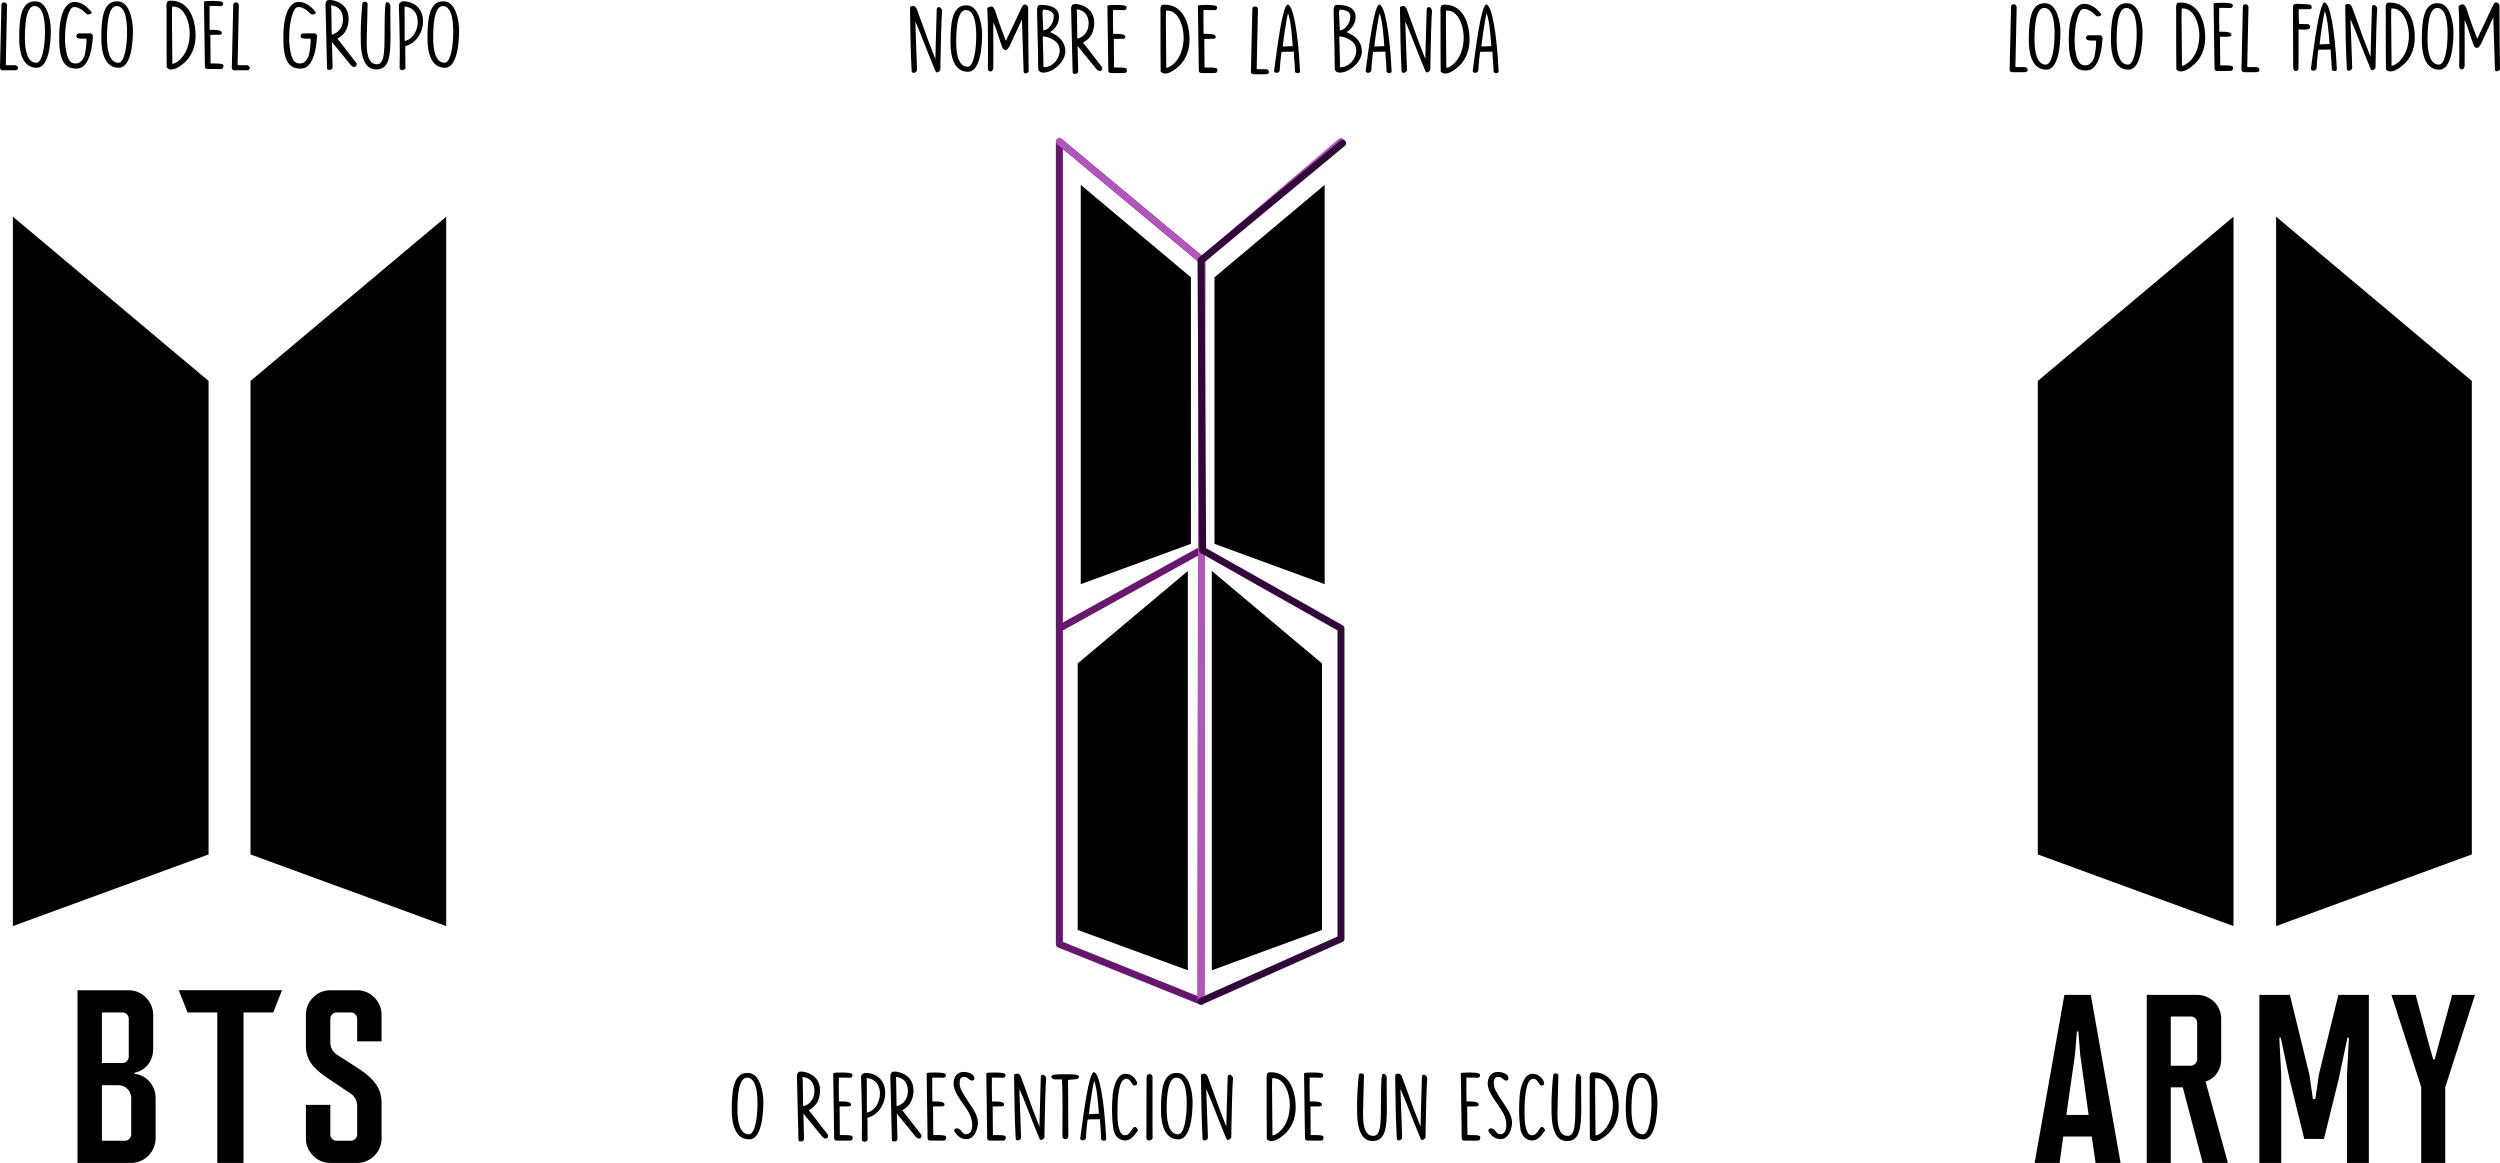 <?xml version="1.0" encoding="UTF-8"?><svg id="a" xmlns="http://www.w3.org/2000/svg" width="1430.797" height="665.572" viewBox="0 0 1430.797 665.572"><defs><style>.b{stroke:#310638;}.b,.c,.d,.e{fill:none;stroke-width:4px;}.b,.c,.e{stroke-linecap:round;stroke-linejoin:round;}.c,.d{stroke:#67176d;}.d{stroke-miterlimit:10;}.e{stroke:#b156ba;}</style></defs><g><polygon points="119.373 489.011 7.373 530.011 7.373 124.011 119.373 218.011 119.373 489.011"/><polygon points="143.373 489.011 255.373 530.011 255.373 124.011 143.373 218.011 143.373 489.011"/></g><g><path d="M44.353,665.572v-98.842h29.344c3.913,0,7.546,1.695,10.061,4.378,2.376,2.541,3.913,5.93,3.913,9.743v19.627c0,6.918-4.612,12.426-10.62,13.414v.706c6.008,.424,12.017,6.072,12.017,13.839v23.016c0,3.953-1.677,7.624-4.331,10.166-2.516,2.401-5.869,3.954-9.642,3.954h-30.742Zm29.344-82.603c0-1.835-1.677-3.529-3.493-3.529h-11.877v28.946h11.877c1.816,0,3.493-1.695,3.493-3.53v-21.886Zm1.398,45.185c0-3.671-3.354-7.06-6.987-7.06h-9.781v31.771h13.274c1.816,0,3.494-1.695,3.494-3.53v-21.181Z"/><path d="M124.352,665.572v-86.133h-17.021l-5-12.709h59.061l-5,12.709h-17.021v86.133h-15.019Z"/><path d="M189.047,665.572c-4.052,0-7.266-1.553-9.781-4.095-2.655-2.541-4.192-5.93-4.192-10.025v-19.121h13.973v17.002c0,1.835,1.537,3.53,3.494,3.53h8.384c1.816,0,3.493-1.695,3.493-3.53v-16.379c0-3.389-1.956-5.931-3.493-6.919l-12.018-8.049c-7.127-4.801-13.833-9.601-13.833-19.344v-17.792c0-4.095,1.537-7.484,4.192-10.025,2.515-2.542,5.73-4.096,9.781-4.096h15.371c3.912,0,7.266,1.553,9.921,4.236,2.515,2.541,4.053,5.931,4.053,9.884v15.121h-13.974v-13.003c0-1.835-1.677-3.529-3.493-3.529h-8.384c-1.817,0-3.494,1.694-3.494,3.529v13.415c0,3.529,1.816,5.93,3.494,7.06l11.737,7.484c7.266,4.801,14.114,10.167,14.114,20.051v20.475c0,3.953-1.538,7.342-4.053,9.883-2.655,2.683-6.009,4.236-9.921,4.236h-15.371Z"/></g><g><polygon points="1414.664 489.011 1302.664 530.011 1302.664 124.011 1414.664 218.011 1414.664 489.011"/><polygon points="1166.272 489.011 1278.272 530.011 1278.272 124.011 1166.272 218.011 1166.272 489.011"/></g><g><path d="M1199.356,665.572l-2.198-15.113h-16.35l-2.061,15.113h-14.289l17.037-96.173h15.112l17.036,96.173h-14.288Zm-8.793-61.825l-1.1-13.465h-.824l-1.099,13.465-4.946,34.347h12.777l-4.809-34.347Z"/><path d="M1260.647,665.572l-11.403-43.278h-6.869v43.278h-13.739v-96.173h28.989c3.572,0,7.007,1.511,9.617,3.984,2.473,2.473,3.984,5.907,3.984,9.755v23.219c0,4.121-1.648,7.281-3.847,9.617-1.512,1.374-3.298,2.473-5.084,3.022l12.777,46.575h-14.426Zm-3.16-80.373c0-1.786-1.648-3.435-3.435-3.435h-11.678v28.165h11.54c1.786,0,3.435-1.649,3.572-3.572v-21.158Z"/><path d="M1343.233,665.572v-50.147l1.099-21.57h-.824l-4.946,23.356-8.518,34.622h-11.267l-8.518-34.622-4.946-23.356h-.824l1.099,21.57v50.147h-12.502v-96.173h17.448l11.129,45.476,2.061,14.151h1.374l2.061-14.151,11.129-45.476h17.448v96.173h-12.502Z"/><path d="M1385.702,665.572v-43.415l-17.036-52.758h13.876l7.557,28.165,2.474,8.793h.824l2.335-8.793,7.694-28.165h13.052l-17.036,52.895v43.278h-13.739Z"/></g><g><path d="M.815,3.312c0-1.056,.097-1.92,1.585-1.92,1.104,0,1.439,.672,1.632,1.632l-.72,33.939c0,.096,.096,.336,.288,.336h5.04c.96,0,1.68,.864,1.68,1.632,0,.672-.527,1.296-1.775,1.296H1.392c-.72,0-1.392-.72-1.392-1.296L.815,3.312Z"/><path d="M10.991,22.13C10.991,11.665,11.711,.769,19.824,.769c.287,0,.815,0,1.151,.048,6.192,.624,8.113,10.945,8.113,16.562,0,6.528-.912,21.41-8.113,21.41-7.633,0-9.984-8.113-9.984-16.658Zm3.264-.191c0,7.104,1.488,13.969,6.529,13.969,3.456,0,4.944-9.457,4.944-17.425,0-3.793-.097-15.025-5.953-15.025-5.136,0-5.521,11.953-5.521,18.481Z"/><path d="M33.887,21.555v-1.393c0-9.121,2.4-19.058,8.833-19.058,2.976,0,6.624,1.776,9.601,5.809,.096,.096,.144,.24,.144,.336,0,.624-1.296,1.056-2.063,1.056-.721,0-1.536-.912-2.209-1.584l-.576-.576c-.768-.624-1.872-1.2-2.88-1.68-.528-.24-1.344-.432-2.112-.432-.479,0-1.008,.144-1.392,.336-.672,.384-1.152,1.487-1.536,2.256l-.288,.576c-1.681,4.656-2.208,9.793-2.208,14.689v.72c0,2.977,.479,5.952,1.151,8.929,.912,2.496,1.729,4.801,5.041,4.801,3.168,0,4.896-3.408,5.328-5.856,.48-2.545,.769-4.753,.769-7.297v-1.008c-.288-.049-.721-.049-1.104-.049h-1.44c-1.632,0-3.216-.144-3.216-1.536,0-.72,.479-1.487,1.488-1.487h6.336c.048-.049,.145-.049,.192-.049,.432,0,1.44,.576,1.44,1.921,0,.191-.049,.527-.097,.72-.432,6.816-2.063,14.354-6.288,16.85-1.104,.479-2.208,.72-3.408,.72-1.44,0-2.929-.336-4.225-.96-5.089-2.977-5.28-11.089-5.28-16.753Z"/><path d="M57.982,22.13c0-10.465,.72-21.361,8.833-21.361,.288,0,.815,0,1.151,.048,6.192,.624,8.113,10.945,8.113,16.562,0,6.528-.912,21.41-8.113,21.41-7.633,0-9.984-8.113-9.984-16.658Zm3.264-.191c0,7.104,1.488,13.969,6.529,13.969,3.456,0,4.944-9.457,4.944-17.425,0-3.793-.097-15.025-5.953-15.025-5.136,0-5.521,11.953-5.521,18.481Z"/><path d="M95.325,6.529c0-1.248-.048-2.688-.048-3.408,0-2.688,1.2-2.736,2.16-2.736h.432c9.409,0,14.065,9.072,14.065,20.161,0,6.289-2.353,12.337-7.536,16.273-1.776,1.393-4.081,2.977-6.529,2.977-.96,0-1.824-.432-2.448-1.2-.096-8.112-.096-15.649-.096-32.066Zm6.625,28.466c4.752-3.648,6.624-9.984,6.624-15.841,0-4.753-1.68-12.146-6.385-14.689-.863-.432-2.16-.72-3.12-.72h-.432c-.145,.144-.24,.863-.24,4.944,0,.191,.048,10.32,.24,26.882,0,.384,.048,.816,.048,.96,1.056,0,2.4-.912,3.265-1.536Z"/><path d="M116.733,1.152c0-.624,2.256-.624,4.656-.624,2.977,0,6.337,.145,6.337,1.296,0,.721,0,1.681-1.633,1.681h-.24c-2.111-.096-3.84-.048-5.664-.096h-.24v.815c0,.672-.048,1.824-.048,4.656,0,1.872,0,4.465,.096,8.209h2.064c1.969,0,4.896,.192,4.896,1.729,0,1.056-1.248,1.104-2.112,1.104h-1.056c-.528,0-1.488,0-3.408,.048l.144,16.322c.048,.048,.288,.048,1.393,.048h1.872c1.968,0,4.08,.144,4.08,1.151,0,.769,0,2.017-1.632,2.017h-7.633c-.72,0-1.344-.624-1.344-1.296-.528-37.012-.528-37.06-.528-37.06Z"/><path d="M133.484,3.312c0-1.056,.097-1.92,1.585-1.92,1.104,0,1.439,.672,1.632,1.632l-.72,33.939c0,.096,.096,.336,.288,.336h5.04c.96,0,1.68,.864,1.68,1.632,0,.672-.527,1.296-1.775,1.296h-7.153c-.72,0-1.392-.72-1.392-1.296l.815-35.619Z"/><path d="M162.188,21.555v-1.393c0-9.121,2.4-19.058,8.833-19.058,2.976,0,6.624,1.776,9.601,5.809,.096,.096,.144,.24,.144,.336,0,.624-1.296,1.056-2.063,1.056-.721,0-1.536-.912-2.209-1.584l-.576-.576c-.768-.624-1.872-1.2-2.88-1.68-.528-.24-1.344-.432-2.112-.432-.479,0-1.008,.144-1.392,.336-.672,.384-1.152,1.487-1.536,2.256l-.288,.576c-1.681,4.656-2.208,9.793-2.208,14.689v.72c0,2.977,.479,5.952,1.151,8.929,.912,2.496,1.729,4.801,5.041,4.801,3.168,0,4.896-3.408,5.328-5.856,.48-2.545,.769-4.753,.769-7.297v-1.008c-.288-.049-.721-.049-1.104-.049h-1.44c-1.632,0-3.216-.144-3.216-1.536,0-.72,.479-1.487,1.488-1.487h6.336c.048-.049,.145-.049,.192-.049,.432,0,1.44,.576,1.44,1.921,0,.191-.049,.527-.097,.72-.432,6.816-2.063,14.354-6.288,16.85-1.104,.479-2.208,.72-3.408,.72-1.44,0-2.929-.336-4.225-.96-5.089-2.977-5.28-11.089-5.28-16.753Z"/><path d="M186.283,2.545c.24-2.496,1.248-2.545,2.592-2.545h.433c7.008,.864,10.225,5.569,10.225,10.562,0,4.225-1.393,9.072-6.48,11.521,2.16,2.641,4.225,5.329,6.336,8.113l4.081,5.232c.384,.432,.672,.815,.672,1.488,0,.672-.624,1.439-1.488,1.439-.479,0-1.104-.336-1.872-1.104l-10.801-13.249c.096,4.896,.288,9.696,.384,14.593,0,.816-.864,1.393-1.729,1.393-.191,0-1.344,0-1.392-.576l-.096-1.248-.864-35.619Zm3.937,17.233c4.32-1.393,6.096-4.992,6.096-8.641,0-4.225-2.063-7.633-6.816-8.113,.097,.816,.145,2.448,.24,9.649l.096,6.672c0,.288,.145,.433,.385,.433Z"/><path d="M206.443,19.922c0-6.048,.384-12.192,1.008-18.193,.24-.48,.816-.72,1.44-.72,.768,0,1.536,.432,1.536,1.344,0,.145,0,.288-.048,.384l-.528,20.979v.191c0,4.081,.048,12.865,5.761,12.865,3.36,0,4.464-3.36,4.464-14.545,.048-20.354,.48-20.979,1.345-20.979,.863,0,1.775,.721,2.016,2.017-.048,1.488-.048,3.072-.048,4.704,0,3.937,.096,7.873,.096,12.481,0,12.001-.864,19.298-8.208,19.298-1.2,0-2.448-.288-3.505-.864-5.328-3.217-5.328-12.481-5.328-18.962Z"/><path d="M228.715,38.212c.048-2.736,.097-5.473,.097-8.209,0-12.481-.528-24.29-.528-26.882,0-1.297,1.248-2.353,2.448-2.353,6.624,0,11.377,4.416,11.377,11.377,0,6.192-3.696,12.625-10.177,14.257,0,3.601,.096,9.217,.096,12.817,0,.336-1.248,.96-1.536,.96-.864,0-1.776-.384-1.776-1.344v-.624Zm2.881-14.737c4.992-1.057,7.488-6.337,7.488-10.945,0-4.656-2.353-8.16-7.297-8.881l-.24,.192v.768l.049,18.866Z"/><path d="M244.65,22.13c0-10.465,.72-21.361,8.833-21.361,.288,0,.815,0,1.151,.048,6.192,.624,8.113,10.945,8.113,16.562,0,6.528-.912,21.41-8.113,21.41-7.633,0-9.984-8.113-9.984-16.658Zm3.264-.191c0,7.104,1.488,13.969,6.529,13.969,3.456,0,4.944-9.457,4.944-17.425,0-3.793-.097-15.025-5.953-15.025-5.136,0-5.521,11.953-5.521,18.481Z"/></g><g><path d="M1150.959,4.394c0-1.056,.096-1.92,1.584-1.92,1.104,0,1.439,.672,1.633,1.632l-.721,33.939c0,.096,.096,.336,.289,.336h5.039c.961,0,1.68,.864,1.68,1.632,0,.672-.527,1.296-1.775,1.296h-7.152c-.721,0-1.393-.72-1.393-1.296l.816-35.619Z"/><path d="M1161.135,23.211c0-10.465,.719-21.361,8.832-21.361,.287,0,.816,0,1.152,.048,6.191,.624,8.113,10.945,8.113,16.562,0,6.528-.912,21.41-8.113,21.41-7.633,0-9.984-8.113-9.984-16.658Zm3.264-.191c0,7.104,1.488,13.969,6.529,13.969,3.455,0,4.943-9.457,4.943-17.425,0-3.793-.096-15.025-5.953-15.025-5.135,0-5.52,11.953-5.52,18.481Z"/><path d="M1184.029,22.636v-1.393c0-9.121,2.4-19.058,8.834-19.058,2.975,0,6.623,1.776,9.6,5.809,.096,.096,.145,.24,.145,.336,0,.624-1.297,1.056-2.064,1.056-.721,0-1.535-.912-2.209-1.584l-.576-.576c-.768-.624-1.871-1.2-2.879-1.68-.529-.24-1.344-.432-2.113-.432-.479,0-1.008,.144-1.391,.336-.672,.384-1.152,1.487-1.537,2.256l-.287,.576c-1.682,4.656-2.209,9.793-2.209,14.689v.72c0,2.977,.48,5.952,1.152,8.929,.912,2.496,1.729,4.801,5.041,4.801,3.168,0,4.896-3.408,5.328-5.856,.48-2.545,.768-4.753,.768-7.297v-1.008c-.287-.049-.721-.049-1.104-.049h-1.441c-1.631,0-3.215-.144-3.215-1.536,0-.72,.479-1.487,1.488-1.487h6.336c.047-.049,.145-.049,.191-.049,.432,0,1.441,.576,1.441,1.921,0,.191-.049,.527-.098,.72-.432,6.816-2.062,14.354-6.287,16.85-1.105,.479-2.209,.72-3.408,.72-1.441,0-2.93-.336-4.225-.96-5.09-2.977-5.281-11.089-5.281-16.753Z"/><path d="M1208.125,23.211c0-10.465,.721-21.361,8.834-21.361,.287,0,.814,0,1.15,.048,6.193,.624,8.113,10.945,8.113,16.562,0,6.528-.912,21.41-8.113,21.41-7.633,0-9.984-8.113-9.984-16.658Zm3.264-.191c0,7.104,1.488,13.969,6.529,13.969,3.457,0,4.945-9.457,4.945-17.425,0-3.793-.098-15.025-5.953-15.025-5.137,0-5.521,11.953-5.521,18.481Z"/><path d="M1245.469,7.611c0-1.248-.049-2.688-.049-3.408,0-2.688,1.201-2.736,2.16-2.736h.432c9.41,0,14.066,9.072,14.066,20.161,0,6.289-2.354,12.337-7.537,16.273-1.775,1.393-4.08,2.977-6.529,2.977-.959,0-1.824-.432-2.447-1.2-.096-8.112-.096-15.649-.096-32.066Zm6.625,28.466c4.752-3.648,6.623-9.984,6.623-15.841,0-4.753-1.68-12.146-6.385-14.689-.863-.432-2.16-.72-3.119-.72h-.432c-.145,.144-.24,.863-.24,4.944,0,.191,.047,10.32,.24,26.882,0,.384,.047,.816,.047,.96,1.057,0,2.4-.912,3.266-1.536Z"/><path d="M1266.877,2.234c0-.624,2.256-.624,4.656-.624,2.977,0,6.336,.145,6.336,1.296,0,.721,0,1.681-1.633,1.681h-.24c-2.111-.096-3.84-.048-5.664-.096h-.24v.815c0,.672-.047,1.824-.047,4.656,0,1.872,0,4.465,.096,8.209h2.064c1.969,0,4.896,.192,4.896,1.729,0,1.056-1.248,1.104-2.113,1.104h-1.055c-.529,0-1.488,0-3.408,.048l.143,16.322c.049,.048,.289,.048,1.393,.048h1.873c1.967,0,4.08,.144,4.08,1.151,0,.769,0,2.017-1.633,2.017h-7.633c-.719,0-1.344-.624-1.344-1.296-.527-37.012-.527-37.06-.527-37.06Z"/><path d="M1283.627,4.394c0-1.056,.098-1.92,1.586-1.92,1.104,0,1.439,.672,1.631,1.632l-.719,33.939c0,.096,.096,.336,.287,.336h5.041c.959,0,1.68,.864,1.68,1.632,0,.672-.527,1.296-1.775,1.296h-7.154c-.719,0-1.391-.72-1.391-1.296l.814-35.619Z"/><path d="M1312.426,36.557c0-5.137-.047-10.321-.047-15.506,0-4.656-.049-10.992-.049-15.601V3.434c.336-.912,.816-1.248,1.824-1.248h.816c1.729,.048,4.271,.192,6.385,.336,1.584,.288,1.68,1.2,1.68,1.824,0,.816-1.008,.912-1.775,.912h-4.754c-.143,0-.479,.048-.672,.048l-.24,.048v1.345c0,2.208,0,3.84,.145,6.24,0,.048,0,.192,.049,.336,0,.145,.047,.24,.047,.288l.145,.145c.48,0,.961,.048,1.488,.048,.816,.048,1.824,.048,3.217,.048,.816,.048,1.488,.864,1.488,1.584,0,1.344-1.729,1.584-3.457,1.584-.961,0-1.92-.096-2.545-.096-.238,0-.383,.048-.672,.048v18.146c0,1.393,0,2.929-.047,4.32-.289,.912-.816,1.296-1.488,1.296-1.008,0-1.537-.912-1.537-2.352v-1.776Z"/><path d="M1334.508,39.053c0-1.488-.145-3.36-.287-5.137-.145-1.872-.336-3.744-.336-5.328,0-.096,0-.24-.049-.24h-.191c-1.105,0-2.16,0-3.217,.048-1.008,0-2.064,.048-3.121,.048-.24,0-.432,.097-.527,.24,0,.192-.096,.528-.096,.721-.336,2.688-.816,7.248-.912,10.032-.049,.048-.096,.097-.096,.145-.48,.527-.816,.864-1.537,.864-.816,0-1.295-.097-1.584-.961,2.209-16.705,4.85-36.579,7.682-38.115,3.359-.048,6.096,16.658,7.152,37.54v.239c0,.097,.047,.145,.047,.192,0,1.248-.768,1.296-1.439,1.296-.576,0-1.152-.288-1.488-.768v-.816Zm-3.936-32.739c-1.105,3.841-2.977,17.81-3.025,19.106,1.969-.049,3.744-.192,5.713-.24-.527-5.904-.863-13.394-2.688-18.866Z"/><path d="M1356.301,38.381c-6.002-14.546-7.201-18.626-11.041-27.314v.528c0,.72,.047,2.304,.191,5.616l.768,21.746c-.145,.815-1.104,1.536-1.871,1.536-.576,0-1.01-.24-1.201-.96-.527-9.409-.816-22.851-.912-34.468V2.906c.289-.479,1.248-.672,1.873-.672,.768,0,1.104,.384,1.391,.864l.434,.48c.672,1.68,1.775,4.704,3.119,8.496,2.113,6.049,4.896,13.634,7.682,20.546l.191-8.353c.145-6.337,.385-14.737,.576-20.21,.049-.864,.48-1.2,1.393-1.2,.672,0,1.68,1.345,1.68,2.064-.336,1.872-.863,21.842-.961,30.291,0,1.199-.047,2.496-.047,3.744-1.057,1.2-1.777,1.296-1.777,1.296-.768,0-.959-.528-1.486-1.872Z"/><path d="M1365.418,7.611c0-1.248-.047-2.688-.047-3.408,0-2.688,1.199-2.736,2.16-2.736h.432c9.408,0,14.064,9.072,14.064,20.161,0,6.289-2.352,12.337-7.537,16.273-1.775,1.393-4.08,2.977-6.527,2.977-.961,0-1.824-.432-2.449-1.2-.096-8.112-.096-15.649-.096-32.066Zm6.625,28.466c4.752-3.648,6.625-9.984,6.625-15.841,0-4.753-1.68-12.146-6.385-14.689-.865-.432-2.16-.72-3.121-.72h-.432c-.145,.144-.24,.863-.24,4.944,0,.191,.049,10.32,.24,26.882,0,.384,.049,.816,.049,.96,1.055,0,2.4-.912,3.264-1.536Z"/><path d="M1386.059,23.211c0-10.465,.719-21.361,8.832-21.361,.287,0,.816,0,1.152,.048,6.191,.624,8.113,10.945,8.113,16.562,0,6.528-.912,21.41-8.113,21.41-7.633,0-9.984-8.113-9.984-16.658Zm3.264-.191c0,7.104,1.488,13.969,6.529,13.969,3.455,0,4.943-9.457,4.943-17.425,0-3.793-.096-15.025-5.953-15.025-5.135,0-5.52,11.953-5.52,18.481Z"/><path d="M1426.955,9.915l-7.152,15.457c-.623,.816-1.248,2.064-2.16,2.064-.768,0-1.344-.528-1.727-1.104-.865-2.112-1.586-4.32-2.305-6.577-.865-2.736-1.824-5.616-3.025-8.257-.047,.048-.047,.097-.047,2.305s0,6.576,.047,15.169c0,2.544-.047,5.425-.047,8.785-.193,.96-.385,1.92-1.633,1.92-1.344,0-1.488-1.248-1.488-2.544,.096-1.776,.096-3.505,.096-5.665,0-3.216-.047-7.296-.047-13.633,0-4.801-.049-9.505-.385-13.825,0-1.057,1.537-1.488,2.4-1.488,.24,0,.336,0,.576,.145,1.104,.815,1.344,1.584,2.305,4.512l.143,.528c.865,2.688,2.305,6.961,5.186,14.306,0,.096,.047,.096,.096,.096l.576-1.248c.863-1.824,2.641-5.377,8.354-17.618,.719-1.536,1.15-1.872,2.16-1.872,.576,0,1.631,1.057,1.631,1.729V7.418c0,5.425,.049,13.105,.289,32.163,0,.576-1.008,1.2-1.824,1.2-.48,0-.912-.192-1.057-.816l-.961-30.051Z"/></g><g><g><polygon points="681.569 311.252 618.528 334.329 618.528 105.803 681.569 158.713 681.569 311.252"/><polygon points="695.078 311.252 758.12 334.329 758.12 105.803 695.078 158.713 695.078 311.252"/></g><g><polygon points="756.596 532.229 693.554 555.307 693.554 326.78 756.596 379.69 756.596 532.229"/><polygon points="616.782 532.229 679.824 555.307 679.824 326.78 616.782 379.69 616.782 532.229"/></g><polygon class="c" points="606.301 81.011 606.301 540.398 687.369 573.011 687.828 148.873 606.301 81.011"/><line class="d" x1="606.301" y1="359.625" x2="687.646" y2="314.646"/><polyline class="e" points="606.301 81.011 687.828 148.873 767.46 81.011 687.828 148.873 687.369 573.011"/><polyline class="b" points="687.369 573.011 767.46 537.283 767.46 359.625 688.301 314.898 687.369 149.034 768.437 81.943"/></g><g><path d="M534.911,39.595c-6.001-14.546-7.201-18.626-11.041-27.314v.528c0,.72,.048,2.304,.191,5.616l.769,21.746c-.145,.815-1.104,1.536-1.872,1.536-.576,0-1.009-.24-1.2-.96-.528-9.409-.816-22.851-.912-34.468v-2.16c.288-.479,1.248-.672,1.872-.672,.768,0,1.104,.384,1.392,.864l.433,.48c.672,1.68,1.776,4.704,3.12,8.496,2.112,6.049,4.896,13.634,7.681,20.546l.192-8.353c.144-6.337,.384-14.737,.576-20.21,.048-.864,.479-1.2,1.392-1.2,.672,0,1.681,1.345,1.681,2.064-.337,1.872-.864,21.842-.961,30.291,0,1.199-.048,2.496-.048,3.744-1.056,1.2-1.776,1.296-1.776,1.296-.768,0-.96-.528-1.487-1.872Z"/><path d="M543.981,24.425c0-10.465,.72-21.361,8.833-21.361,.287,0,.815,0,1.151,.048,6.192,.624,8.113,10.945,8.113,16.562,0,6.528-.912,21.41-8.113,21.41-7.633,0-9.984-8.113-9.984-16.658Zm3.264-.191c0,7.104,1.488,13.969,6.529,13.969,3.456,0,4.944-9.457,4.944-17.425,0-3.793-.097-15.025-5.953-15.025-5.136,0-5.521,11.953-5.521,18.481Z"/><path d="M584.879,11.128l-7.152,15.457c-.624,.816-1.248,2.064-2.16,2.064-.768,0-1.344-.528-1.728-1.104-.864-2.112-1.585-4.32-2.305-6.577-.864-2.736-1.824-5.616-3.024-8.257-.048,.048-.048,.097-.048,2.305s0,6.576,.048,15.169c0,2.544-.048,5.425-.048,8.785-.192,.96-.384,1.92-1.632,1.92-1.345,0-1.488-1.248-1.488-2.544,.096-1.776,.096-3.505,.096-5.665,0-3.216-.048-7.296-.048-13.633,0-4.801-.048-9.505-.384-13.825,0-1.057,1.536-1.488,2.4-1.488,.239,0,.336,0,.576,.145,1.104,.815,1.344,1.584,2.304,4.512l.144,.528c.864,2.688,2.305,6.961,5.185,14.306,0,.096,.048,.096,.097,.096l.576-1.248c.863-1.824,2.64-5.377,8.353-17.618,.72-1.536,1.151-1.872,2.16-1.872,.576,0,1.632,1.057,1.632,1.729v4.32c0,5.425,.048,13.105,.288,32.163,0,.576-1.008,1.2-1.824,1.2-.479,0-.912-.192-1.056-.816l-.961-30.051Z"/><path d="M593.661,12.185l-.144-6.913c.191-1.872,.864-2.496,2.064-2.496,4.56,0,10.513,1.152,10.513,6.816,0,3.648-2.064,7.057-5.185,8.785,0,.048,.479,.191,.672,.288,4.801,2.16,8.112,5.424,8.112,10.849,0,5.713-6.864,12.049-12.673,12.049-1.536,0-2.832-.815-2.832-2.496,0-6.097-.288-16.562-.528-26.882Zm3.408,5.232c2.305,0,6.001-3.36,6.001-8.017v-.576c-.192-2.736-4.465-3.312-5.377-3.312-.72,0-1.056,.624-1.056,1.392v.336l.432,10.178Zm.48,21.025c4.752,0,8.929-4.656,8.929-9.505,0-3.601-2.208-5.616-5.28-7.009-1.248-.576-2.832-1.056-4.129-1.056-.096,0-.239,.096-.288,.24,0,2.16,.097,5.376,.192,7.536,.096,2.688,.192,5.377,.192,8.161v1.536l.384,.096Z"/><path d="M613.006,4.84c.24-2.496,1.248-2.545,2.592-2.545h.433c7.008,.864,10.225,5.569,10.225,10.562,0,4.225-1.393,9.072-6.48,11.521,2.16,2.641,4.225,5.329,6.336,8.113l4.081,5.232c.384,.432,.672,.815,.672,1.488,0,.672-.624,1.439-1.488,1.439-.479,0-1.104-.336-1.872-1.104l-10.801-13.249c.096,4.896,.288,9.696,.384,14.593,0,.816-.864,1.393-1.729,1.393-.191,0-1.344,0-1.392-.576l-.096-1.248-.864-35.619Zm3.937,17.233c4.32-1.393,6.096-4.992,6.096-8.641,0-4.225-2.063-7.633-6.816-8.113,.097,.816,.145,2.448,.24,9.649l.096,6.672c0,.288,.145,.433,.385,.433Z"/><path d="M633.789,3.448c0-.624,2.256-.624,4.656-.624,2.977,0,6.337,.145,6.337,1.296,0,.721,0,1.681-1.633,1.681h-.239c-2.112-.096-3.841-.048-5.665-.096h-.24v.815c0,.672-.048,1.824-.048,4.656,0,1.872,0,4.465,.096,8.209h2.064c1.969,0,4.896,.192,4.896,1.729,0,1.056-1.248,1.104-2.112,1.104h-1.056c-.528,0-1.488,0-3.408,.048l.144,16.322c.048,.048,.288,.048,1.393,.048h1.872c1.968,0,4.08,.144,4.08,1.151,0,.769,0,2.017-1.632,2.017h-7.633c-.72,0-1.344-.624-1.344-1.296-.528-37.012-.528-37.06-.528-37.06Z"/><path d="M664.172,8.825c0-1.248-.048-2.688-.048-3.408,0-2.688,1.2-2.736,2.16-2.736h.432c9.409,0,14.065,9.072,14.065,20.161,0,6.289-2.353,12.337-7.537,16.273-1.775,1.393-4.08,2.977-6.528,2.977-.96,0-1.824-.432-2.448-1.2-.096-8.112-.096-15.649-.096-32.066Zm6.625,28.466c4.752-3.648,6.624-9.984,6.624-15.841,0-4.753-1.68-12.146-6.385-14.689-.864-.432-2.16-.72-3.12-.72h-.432c-.145,.144-.24,.863-.24,4.944,0,.191,.048,10.32,.24,26.882,0,.384,.048,.816,.048,.96,1.056,0,2.4-.912,3.265-1.536Z"/><path d="M685.58,3.448c0-.624,2.256-.624,4.656-.624,2.977,0,6.337,.145,6.337,1.296,0,.721,0,1.681-1.633,1.681h-.239c-2.112-.096-3.841-.048-5.665-.096h-.24v.815c0,.672-.048,1.824-.048,4.656,0,1.872,0,4.465,.096,8.209h2.064c1.969,0,4.896,.192,4.896,1.729,0,1.056-1.248,1.104-2.112,1.104h-1.056c-.528,0-1.488,0-3.408,.048l.144,16.322c.048,.048,.288,.048,1.393,.048h1.872c1.968,0,4.08,.144,4.08,1.151,0,.769,0,2.017-1.632,2.017h-7.633c-.72,0-1.344-.624-1.344-1.296-.528-37.012-.528-37.06-.528-37.06Z"/><path d="M716.729,5.608c0-1.056,.097-1.92,1.585-1.92,1.104,0,1.439,.672,1.632,1.632l-.72,33.939c0,.096,.096,.336,.288,.336h5.04c.96,0,1.68,.864,1.68,1.632,0,.672-.527,1.296-1.775,1.296h-7.153c-.72,0-1.392-.72-1.392-1.296l.815-35.619Z"/><path d="M741.115,40.267c0-1.488-.145-3.36-.288-5.137-.145-1.872-.336-3.744-.336-5.328,0-.096,0-.24-.048-.24h-.192c-1.104,0-2.16,0-3.217,.048-1.008,0-2.063,.048-3.12,.048-.24,0-.432,.097-.527,.24,0,.192-.097,.528-.097,.721-.336,2.688-.815,7.248-.912,10.032-.048,.048-.096,.097-.096,.145-.48,.527-.816,.864-1.536,.864-.816,0-1.296-.097-1.584-.961,2.208-16.705,4.849-36.579,7.681-38.115,3.36-.048,6.097,16.658,7.152,37.54v.239c0,.097,.048,.145,.048,.192,0,1.248-.768,1.296-1.439,1.296-.576,0-1.152-.288-1.488-.768v-.816Zm-3.937-32.739c-1.104,3.841-2.977,17.81-3.024,19.106,1.968-.049,3.744-.192,5.713-.24-.528-5.904-.864-13.394-2.688-18.866Z"/><path d="M763.385,12.185l-.144-6.913c.191-1.872,.864-2.496,2.064-2.496,4.56,0,10.513,1.152,10.513,6.816,0,3.648-2.064,7.057-5.185,8.785,0,.048,.479,.191,.672,.288,4.801,2.16,8.112,5.424,8.112,10.849,0,5.713-6.864,12.049-12.673,12.049-1.536,0-2.832-.815-2.832-2.496,0-6.097-.288-16.562-.528-26.882Zm3.408,5.232c2.305,0,6.001-3.36,6.001-8.017v-.576c-.192-2.736-4.465-3.312-5.377-3.312-.72,0-1.056,.624-1.056,1.392v.336l.432,10.178Zm.48,21.025c4.752,0,8.929-4.656,8.929-9.505,0-3.601-2.208-5.616-5.28-7.009-1.248-.576-2.832-1.056-4.129-1.056-.096,0-.239,.096-.288,.24,0,2.16,.097,5.376,.192,7.536,.096,2.688,.192,5.377,.192,8.161v1.536l.384,.096Z"/><path d="M793.531,40.267c0-1.488-.145-3.36-.288-5.137-.145-1.872-.336-3.744-.336-5.328,0-.096,0-.24-.048-.24h-.192c-1.104,0-2.16,0-3.217,.048-1.008,0-2.063,.048-3.12,.048-.24,0-.432,.097-.527,.24,0,.192-.097,.528-.097,.721-.336,2.688-.815,7.248-.912,10.032-.048,.048-.096,.097-.096,.145-.48,.527-.816,.864-1.536,.864-.816,0-1.296-.097-1.584-.961,2.208-16.705,4.849-36.579,7.681-38.115,3.36-.048,6.097,16.658,7.152,37.54v.239c0,.097,.048,.145,.048,.192,0,1.248-.768,1.296-1.439,1.296-.576,0-1.152-.288-1.488-.768v-.816Zm-3.937-32.739c-1.104,3.841-2.977,17.81-3.024,19.106,1.968-.049,3.744-.192,5.713-.24-.528-5.904-.864-13.394-2.688-18.866Z"/><path d="M815.322,39.595c-6.001-14.546-7.201-18.626-11.041-27.314v.528c0,.72,.048,2.304,.191,5.616l.769,21.746c-.145,.815-1.104,1.536-1.872,1.536-.576,0-1.009-.24-1.2-.96-.528-9.409-.816-22.851-.912-34.468v-2.16c.288-.479,1.248-.672,1.872-.672,.768,0,1.104,.384,1.392,.864l.433,.48c.672,1.68,1.776,4.704,3.12,8.496,2.112,6.049,4.896,13.634,7.681,20.546l.192-8.353c.144-6.337,.384-14.737,.575-20.21,.049-.864,.48-1.2,1.393-1.2,.672,0,1.68,1.345,1.68,2.064-.336,1.872-.863,21.842-.96,30.291,0,1.199-.048,2.496-.048,3.744-1.056,1.2-1.776,1.296-1.776,1.296-.768,0-.96-.528-1.487-1.872Z"/><path d="M824.44,8.825c0-1.248-.048-2.688-.048-3.408,0-2.688,1.2-2.736,2.16-2.736h.432c9.409,0,14.065,9.072,14.065,20.161,0,6.289-2.353,12.337-7.536,16.273-1.776,1.393-4.081,2.977-6.529,2.977-.96,0-1.824-.432-2.448-1.2-.096-8.112-.096-15.649-.096-32.066Zm6.625,28.466c4.752-3.648,6.624-9.984,6.624-15.841,0-4.753-1.68-12.146-6.385-14.689-.863-.432-2.16-.72-3.12-.72h-.432c-.145,.144-.24,.863-.24,4.944,0,.191,.048,10.32,.24,26.882,0,.384,.048,.816,.048,.96,1.056,0,2.4-.912,3.265-1.536Z"/><path d="M854.778,40.267c0-1.488-.145-3.36-.288-5.137-.145-1.872-.336-3.744-.336-5.328,0-.096,0-.24-.048-.24h-.192c-1.104,0-2.16,0-3.217,.048-1.008,0-2.063,.048-3.12,.048-.239,0-.432,.097-.527,.24,0,.192-.097,.528-.097,.721-.336,2.688-.815,7.248-.912,10.032-.048,.048-.096,.097-.096,.145-.48,.527-.816,.864-1.536,.864-.816,0-1.296-.097-1.584-.961,2.208-16.705,4.849-36.579,7.681-38.115,3.36-.048,6.097,16.658,7.152,37.54v.239c0,.097,.048,.145,.048,.192,0,1.248-.768,1.296-1.439,1.296-.576,0-1.152-.288-1.488-.768v-.816Zm-3.937-32.739c-1.104,3.841-2.977,17.81-3.024,19.106,1.968-.049,3.744-.192,5.713-.24-.528-5.904-.864-13.394-2.688-18.866Z"/></g><g><path d="M418.791,635.426c0-10.465,.72-21.361,8.833-21.361,.288,0,.815,0,1.151,.048,6.192,.624,8.113,10.945,8.113,16.562,0,6.528-.912,21.41-8.113,21.41-7.633,0-9.984-8.113-9.984-16.658Zm3.264-.191c0,7.104,1.488,13.969,6.529,13.969,3.456,0,4.944-9.457,4.944-17.425,0-3.793-.097-15.025-5.953-15.025-5.136,0-5.521,11.953-5.521,18.481Z"/><path d="M456.086,615.841c.24-2.496,1.248-2.545,2.592-2.545h.433c7.008,.864,10.225,5.569,10.225,10.562,0,4.225-1.393,9.072-6.48,11.521,2.16,2.641,4.225,5.329,6.336,8.113l4.081,5.232c.384,.432,.672,.815,.672,1.488,0,.672-.624,1.439-1.488,1.439-.479,0-1.104-.336-1.872-1.104l-10.801-13.249c.096,4.896,.288,9.696,.384,14.593,0,.816-.864,1.393-1.729,1.393-.191,0-1.344,0-1.392-.576l-.096-1.248-.864-35.619Zm3.937,17.233c4.32-1.393,6.096-4.992,6.096-8.641,0-4.225-2.063-7.633-6.816-8.113,.097,.816,.145,2.448,.24,9.649l.096,6.672c0,.288,.145,.433,.385,.433Z"/><path d="M476.87,614.448c0-.624,2.256-.624,4.656-.624,2.977,0,6.337,.145,6.337,1.296,0,.721,0,1.681-1.633,1.681h-.24c-2.111-.096-3.84-.048-5.664-.096h-.24v.815c0,.672-.048,1.824-.048,4.656,0,1.872,0,4.465,.096,8.209h2.064c1.969,0,4.896,.192,4.896,1.729,0,1.056-1.248,1.104-2.112,1.104h-1.056c-.528,0-1.488,0-3.408,.048l.144,16.322c.048,.048,.288,.048,1.393,.048h1.872c1.968,0,4.08,.144,4.08,1.151,0,.769,0,2.017-1.632,2.017h-7.633c-.72,0-1.344-.624-1.344-1.296-.528-37.012-.528-37.06-.528-37.06Z"/><path d="M493.236,651.508c.048-2.736,.097-5.473,.097-8.209,0-12.481-.528-24.29-.528-26.882,0-1.297,1.248-2.353,2.448-2.353,6.624,0,11.377,4.416,11.377,11.377,0,6.192-3.696,12.625-10.177,14.257,0,3.601,.096,9.217,.096,12.817,0,.336-1.248,.96-1.536,.96-.864,0-1.776-.384-1.776-1.344v-.624Zm2.881-14.737c4.992-1.057,7.488-6.337,7.488-10.945,0-4.656-2.353-8.16-7.297-8.881l-.24,.192v.768l.049,18.866Z"/><path d="M509.557,615.841c.24-2.496,1.248-2.545,2.592-2.545h.433c7.008,.864,10.225,5.569,10.225,10.562,0,4.225-1.393,9.072-6.48,11.521,2.16,2.641,4.225,5.329,6.336,8.113l4.081,5.232c.384,.432,.672,.815,.672,1.488,0,.672-.624,1.439-1.488,1.439-.479,0-1.104-.336-1.872-1.104l-10.801-13.249c.096,4.896,.288,9.696,.384,14.593,0,.816-.864,1.393-1.729,1.393-.191,0-1.344,0-1.392-.576l-.096-1.248-.864-35.619Zm3.937,17.233c4.32-1.393,6.096-4.992,6.096-8.641,0-4.225-2.063-7.633-6.816-8.113,.097,.816,.145,2.448,.24,9.649l.096,6.672c0,.288,.145,.433,.385,.433Z"/><path d="M530.341,614.448c0-.624,2.256-.624,4.656-.624,2.977,0,6.337,.145,6.337,1.296,0,.721,0,1.681-1.633,1.681h-.24c-2.111-.096-3.84-.048-5.664-.096h-.24v.815c0,.672-.048,1.824-.048,4.656,0,1.872,0,4.465,.096,8.209h2.064c1.969,0,4.896,.192,4.896,1.729,0,1.056-1.248,1.104-2.112,1.104h-1.056c-.528,0-1.488,0-3.408,.048l.144,16.322c.048,.048,.288,.048,1.393,.048h1.872c1.968,0,4.08,.144,4.08,1.151,0,.769,0,2.017-1.632,2.017h-7.633c-.72,0-1.344-.624-1.344-1.296-.528-37.012-.528-37.06-.528-37.06Z"/><path d="M547.765,645.795c1.104,0,1.824,.816,2.545,1.681l.144,.191c.816,1.057,1.632,1.488,2.4,1.488,2.688,0,3.553-2.496,3.553-5.232,0-4.513-2.161-7.873-4.801-11.569-2.593-3.6-5.521-7.729-5.856-11.761v-.479c0-3.217,1.584-6.625,5.809-6.625,2.448,0,5.809,1.008,6.097,3.456,0,1.057-.576,1.488-1.248,1.488-.576,0-1.2-.288-1.681-.72-1.008-.96-1.632-1.393-3.168-1.393-1.776,0-2.353,1.584-2.353,3.408,0,1.584,.48,3.408,1.057,4.369l.096,.191c.96,1.681,2.64,4.513,3.072,5.089,5.04,7.2,6.24,9.889,6.24,13.681-.384,4.417-2.544,8.881-6.385,8.881-3.168,0-4.992-1.392-6.912-4.128-.145-.24-.24-.528-.24-.864,0-.816,.72-1.152,1.632-1.152Z"/><path d="M564.469,614.448c0-.624,2.256-.624,4.656-.624,2.977,0,6.337,.145,6.337,1.296,0,.721,0,1.681-1.633,1.681h-.239c-2.112-.096-3.841-.048-5.665-.096h-.24v.815c0,.672-.048,1.824-.048,4.656,0,1.872,0,4.465,.096,8.209h2.064c1.969,0,4.896,.192,4.896,1.729,0,1.056-1.248,1.104-2.112,1.104h-1.056c-.528,0-1.488,0-3.408,.048l.144,16.322c.048,.048,.288,.048,1.393,.048h1.872c1.968,0,4.08,.144,4.08,1.151,0,.769,0,2.017-1.632,2.017h-7.633c-.72,0-1.344-.624-1.344-1.296-.528-37.012-.528-37.06-.528-37.06Z"/><path d="M594.47,650.596c-6.001-14.546-7.201-18.626-11.041-27.314v.528c0,.72,.048,2.304,.191,5.616l.769,21.746c-.145,.815-1.104,1.536-1.872,1.536-.576,0-1.009-.24-1.2-.96-.528-9.409-.816-22.851-.912-34.468v-2.16c.288-.479,1.248-.672,1.872-.672,.768,0,1.104,.384,1.392,.864l.433,.48c.672,1.68,1.776,4.704,3.12,8.496,2.112,6.049,4.896,13.634,7.681,20.546l.192-8.353c.144-6.337,.384-14.737,.576-20.21,.048-.864,.479-1.2,1.392-1.2,.672,0,1.681,1.345,1.681,2.064-.337,1.872-.864,21.842-.961,30.291,0,1.199-.048,2.496-.048,3.744-1.056,1.2-1.776,1.296-1.776,1.296-.768,0-.96-.528-1.487-1.872Z"/><path d="M608.102,634.322c0-5.953-.048-11.761-.336-16.418l-.145-.144h-3.888c-1.057,0-2.064-.72-2.064-1.729,.336-.72,1.44-1.2,5.185-1.2h3.744c3.264,0,6.961,0,6.961,1.488,0,1.345-2.305,1.44-4.177,1.536-1.2,.048-2.16,.145-2.112,.433,.145,32.162,.145,32.211,.145,32.259,0,.815-.864,1.392-1.729,1.392-.769,0-1.632-.528-1.632-1.584,0-5.04,.048-10.609,.048-16.033Z"/><path d="M630.182,651.268c0-1.488-.145-3.36-.288-5.137-.145-1.872-.336-3.744-.336-5.328,0-.096,0-.24-.048-.24h-.192c-1.104,0-2.16,0-3.217,.048-1.008,0-2.063,.048-3.12,.048-.24,0-.432,.097-.527,.24,0,.192-.097,.528-.097,.721-.336,2.688-.815,7.248-.912,10.032-.048,.048-.096,.097-.096,.145-.48,.527-.816,.864-1.536,.864-.816,0-1.296-.097-1.584-.961,2.208-16.705,4.849-36.579,7.681-38.115,3.36-.048,6.097,16.658,7.152,37.54v.239c0,.097,.048,.145,.048,.192,0,1.248-.768,1.296-1.439,1.296-.576,0-1.152-.288-1.488-.768v-.816Zm-3.937-32.739c-1.104,3.841-2.977,17.81-3.024,19.106,1.968-.049,3.744-.192,5.713-.24-.528-5.904-.864-13.394-2.688-18.866Z"/><path d="M636.421,634.994c0-2.736,.144-5.664,.384-8.4,.336-3.889,2.256-12.05,7.201-12.05,2.688,0,4.656,1.393,6.096,3.553,.336,.576,.673,1.248,.673,1.92,0,1.009-.624,1.248-1.536,1.248-.673,0-1.2-.768-1.729-1.632-.72-1.104-1.488-2.256-2.784-2.256-2.593,0-3.553,3.216-4.032,5.328-1.104,4.608-1.152,9.361-1.152,14.545,0,5.232,.576,12.481,4.272,12.481,1.92,0,2.928-1.584,3.792-2.88,.624-1.057,1.248-1.921,2.064-1.921,.576,0,1.632,1.633,1.632,1.776,0,.048,0,.192-.048,.288l-.432,.576c-1.729,2.4-3.696,5.137-7.009,5.137-1.393,0-2.256-.433-3.408-1.057-1.729-1.151-2.977-3.408-3.217-5.473-.527-3.792-.768-7.488-.768-11.185Z"/><path d="M656.195,616.129c0-.816,.816-1.393,1.681-1.393,1.056,0,1.344,.48,1.728,1.344v27.987c0,2.399,0,4.896,.048,7.44,0,.479-1.487,1.248-1.92,1.248-.912,0-1.632-.433-1.632-1.44l.096-35.187Z"/><path d="M664.452,635.426c0-10.465,.72-21.361,8.833-21.361,.287,0,.815,0,1.151,.048,6.192,.624,8.113,10.945,8.113,16.562,0,6.528-.912,21.41-8.113,21.41-7.633,0-9.984-8.113-9.984-16.658Zm3.264-.191c0,7.104,1.488,13.969,6.529,13.969,3.456,0,4.944-9.457,4.944-17.425,0-3.793-.097-15.025-5.953-15.025-5.136,0-5.521,11.953-5.521,18.481Z"/><path d="M701.413,650.596c-6.001-14.546-7.201-18.626-11.041-27.314v.528c0,.72,.048,2.304,.191,5.616l.769,21.746c-.145,.815-1.104,1.536-1.872,1.536-.576,0-1.009-.24-1.2-.96-.528-9.409-.816-22.851-.912-34.468v-2.16c.288-.479,1.248-.672,1.872-.672,.768,0,1.104,.384,1.392,.864l.433,.48c.672,1.68,1.776,4.704,3.12,8.496,2.112,6.049,4.896,13.634,7.681,20.546l.192-8.353c.144-6.337,.384-14.737,.576-20.21,.048-.864,.479-1.2,1.392-1.2,.672,0,1.681,1.345,1.681,2.064-.337,1.872-.864,21.842-.961,30.291,0,1.199-.048,2.496-.048,3.744-1.056,1.2-1.776,1.296-1.776,1.296-.768,0-.96-.528-1.487-1.872Z"/><path d="M724.931,619.825c0-1.248-.048-2.688-.048-3.408,0-2.688,1.2-2.736,2.16-2.736h.432c9.409,0,14.065,9.072,14.065,20.161,0,6.289-2.353,12.337-7.536,16.273-1.776,1.393-4.081,2.977-6.529,2.977-.96,0-1.824-.432-2.448-1.2-.096-8.112-.096-15.649-.096-32.066Zm6.625,28.466c4.752-3.648,6.624-9.984,6.624-15.841,0-4.753-1.68-12.146-6.385-14.689-.863-.432-2.16-.72-3.12-.72h-.432c-.145,.144-.24,.863-.24,4.944,0,.191,.048,10.32,.24,26.882,0,.384,.048,.816,.048,.96,1.056,0,2.4-.912,3.265-1.536Z"/><path d="M746.338,614.448c0-.624,2.256-.624,4.656-.624,2.977,0,6.337,.145,6.337,1.296,0,.721,0,1.681-1.633,1.681h-.239c-2.112-.096-3.841-.048-5.665-.096h-.24v.815c0,.672-.048,1.824-.048,4.656,0,1.872,0,4.465,.096,8.209h2.064c1.969,0,4.896,.192,4.896,1.729,0,1.056-1.248,1.104-2.112,1.104h-1.056c-.528,0-1.488,0-3.408,.048l.144,16.322c.048,.048,.288,.048,1.393,.048h1.872c1.968,0,4.08,.144,4.08,1.151,0,.769,0,2.017-1.632,2.017h-7.633c-.72,0-1.344-.624-1.344-1.296-.528-37.012-.528-37.06-.528-37.06Z"/><path d="M776.673,633.218c0-6.048,.384-12.192,1.008-18.193,.24-.48,.816-.72,1.44-.72,.768,0,1.536,.432,1.536,1.344,0,.145,0,.288-.048,.384l-.528,20.979v.191c0,4.081,.048,12.865,5.761,12.865,3.36,0,4.464-3.36,4.464-14.545,.048-20.354,.48-20.979,1.345-20.979,.863,0,1.775,.721,2.016,2.017-.048,1.488-.048,3.072-.048,4.704,0,3.937,.096,7.873,.096,12.481,0,12.001-.864,19.298-8.208,19.298-1.2,0-2.448-.288-3.505-.864-5.328-3.217-5.328-12.481-5.328-18.962Z"/><path d="M812.577,650.596c-6.001-14.546-7.201-18.626-11.041-27.314v.528c0,.72,.048,2.304,.191,5.616l.769,21.746c-.145,.815-1.104,1.536-1.872,1.536-.576,0-1.009-.24-1.2-.96-.528-9.409-.816-22.851-.912-34.468v-2.16c.288-.479,1.248-.672,1.872-.672,.768,0,1.104,.384,1.392,.864l.433,.48c.672,1.68,1.776,4.704,3.12,8.496,2.112,6.049,4.896,13.634,7.681,20.546l.192-8.353c.144-6.337,.384-14.737,.576-20.21,.048-.864,.479-1.2,1.392-1.2,.672,0,1.681,1.345,1.681,2.064-.337,1.872-.864,21.842-.961,30.291,0,1.199-.048,2.496-.048,3.744-1.056,1.2-1.776,1.296-1.776,1.296-.768,0-.96-.528-1.487-1.872Z"/><path d="M836.047,614.448c0-.624,2.256-.624,4.656-.624,2.977,0,6.337,.145,6.337,1.296,0,.721,0,1.681-1.633,1.681h-.239c-2.112-.096-3.841-.048-5.665-.096h-.24v.815c0,.672-.048,1.824-.048,4.656,0,1.872,0,4.465,.096,8.209h2.064c1.969,0,4.896,.192,4.896,1.729,0,1.056-1.248,1.104-2.112,1.104h-1.056c-.528,0-1.488,0-3.408,.048l.144,16.322c.048,.048,.288,.048,1.393,.048h1.872c1.968,0,4.08,.144,4.08,1.151,0,.769,0,2.017-1.632,2.017h-7.633c-.72,0-1.344-.624-1.344-1.296-.528-37.012-.528-37.06-.528-37.06Z"/><path d="M853.471,645.795c1.104,0,1.824,.816,2.545,1.681l.144,.191c.816,1.057,1.632,1.488,2.4,1.488,2.688,0,3.552-2.496,3.552-5.232,0-4.513-2.16-7.873-4.8-11.569-2.593-3.6-5.521-7.729-5.856-11.761v-.479c0-3.217,1.584-6.625,5.809-6.625,2.448,0,5.809,1.008,6.097,3.456,0,1.057-.576,1.488-1.249,1.488-.575,0-1.199-.288-1.68-.72-1.008-.96-1.632-1.393-3.168-1.393-1.776,0-2.353,1.584-2.353,3.408,0,1.584,.48,3.408,1.056,4.369l.097,.191c.96,1.681,2.64,4.513,3.072,5.089,5.04,7.2,6.24,9.889,6.24,13.681-.384,4.417-2.544,8.881-6.385,8.881-3.168,0-4.992-1.392-6.912-4.128-.145-.24-.24-.528-.24-.864,0-.816,.72-1.152,1.632-1.152Z"/><path d="M869.408,634.994c0-2.736,.144-5.664,.384-8.4,.336-3.889,2.256-12.05,7.2-12.05,2.688,0,4.657,1.393,6.097,3.553,.336,.576,.673,1.248,.673,1.92,0,1.009-.625,1.248-1.536,1.248-.673,0-1.2-.768-1.729-1.632-.72-1.104-1.488-2.256-2.784-2.256-2.593,0-3.553,3.216-4.032,5.328-1.104,4.608-1.152,9.361-1.152,14.545,0,5.232,.576,12.481,4.272,12.481,1.92,0,2.928-1.584,3.792-2.88,.624-1.057,1.248-1.921,2.064-1.921,.576,0,1.632,1.633,1.632,1.776,0,.048,0,.192-.048,.288l-.432,.576c-1.729,2.4-3.696,5.137-7.009,5.137-1.393,0-2.256-.433-3.408-1.057-1.729-1.151-2.977-3.408-3.217-5.473-.527-3.792-.768-7.488-.768-11.185Z"/><path d="M887.936,633.218c0-6.048,.384-12.192,1.008-18.193,.24-.48,.816-.72,1.44-.72,.768,0,1.536,.432,1.536,1.344,0,.145,0,.288-.048,.384l-.528,20.979v.191c0,4.081,.048,12.865,5.761,12.865,3.36,0,4.464-3.36,4.464-14.545,.048-20.354,.48-20.979,1.345-20.979,.863,0,1.775,.721,2.016,2.017-.048,1.488-.048,3.072-.048,4.704,0,3.937,.096,7.873,.096,12.481,0,12.001-.864,19.298-8.208,19.298-1.2,0-2.448-.288-3.505-.864-5.328-3.217-5.328-12.481-5.328-18.962Z"/><path d="M909.823,619.825c0-1.248-.048-2.688-.048-3.408,0-2.688,1.2-2.736,2.16-2.736h.432c9.409,0,14.065,9.072,14.065,20.161,0,6.289-2.353,12.337-7.536,16.273-1.776,1.393-4.081,2.977-6.529,2.977-.96,0-1.824-.432-2.448-1.2-.096-8.112-.096-15.649-.096-32.066Zm6.625,28.466c4.752-3.648,6.624-9.984,6.624-15.841,0-4.753-1.68-12.146-6.385-14.689-.863-.432-2.16-.72-3.12-.72h-.432c-.145,.144-.24,.863-.24,4.944,0,.191,.048,10.32,.24,26.882,0,.384,.048,.816,.048,.96,1.056,0,2.4-.912,3.265-1.536Z"/><path d="M930.463,635.426c0-10.465,.72-21.361,8.833-21.361,.288,0,.815,0,1.151,.048,6.192,.624,8.113,10.945,8.113,16.562,0,6.528-.912,21.41-8.113,21.41-7.633,0-9.984-8.113-9.984-16.658Zm3.264-.191c0,7.104,1.488,13.969,6.529,13.969,3.456,0,4.944-9.457,4.944-17.425,0-3.793-.097-15.025-5.953-15.025-5.136,0-5.521,11.953-5.521,18.481Z"/></g></svg>